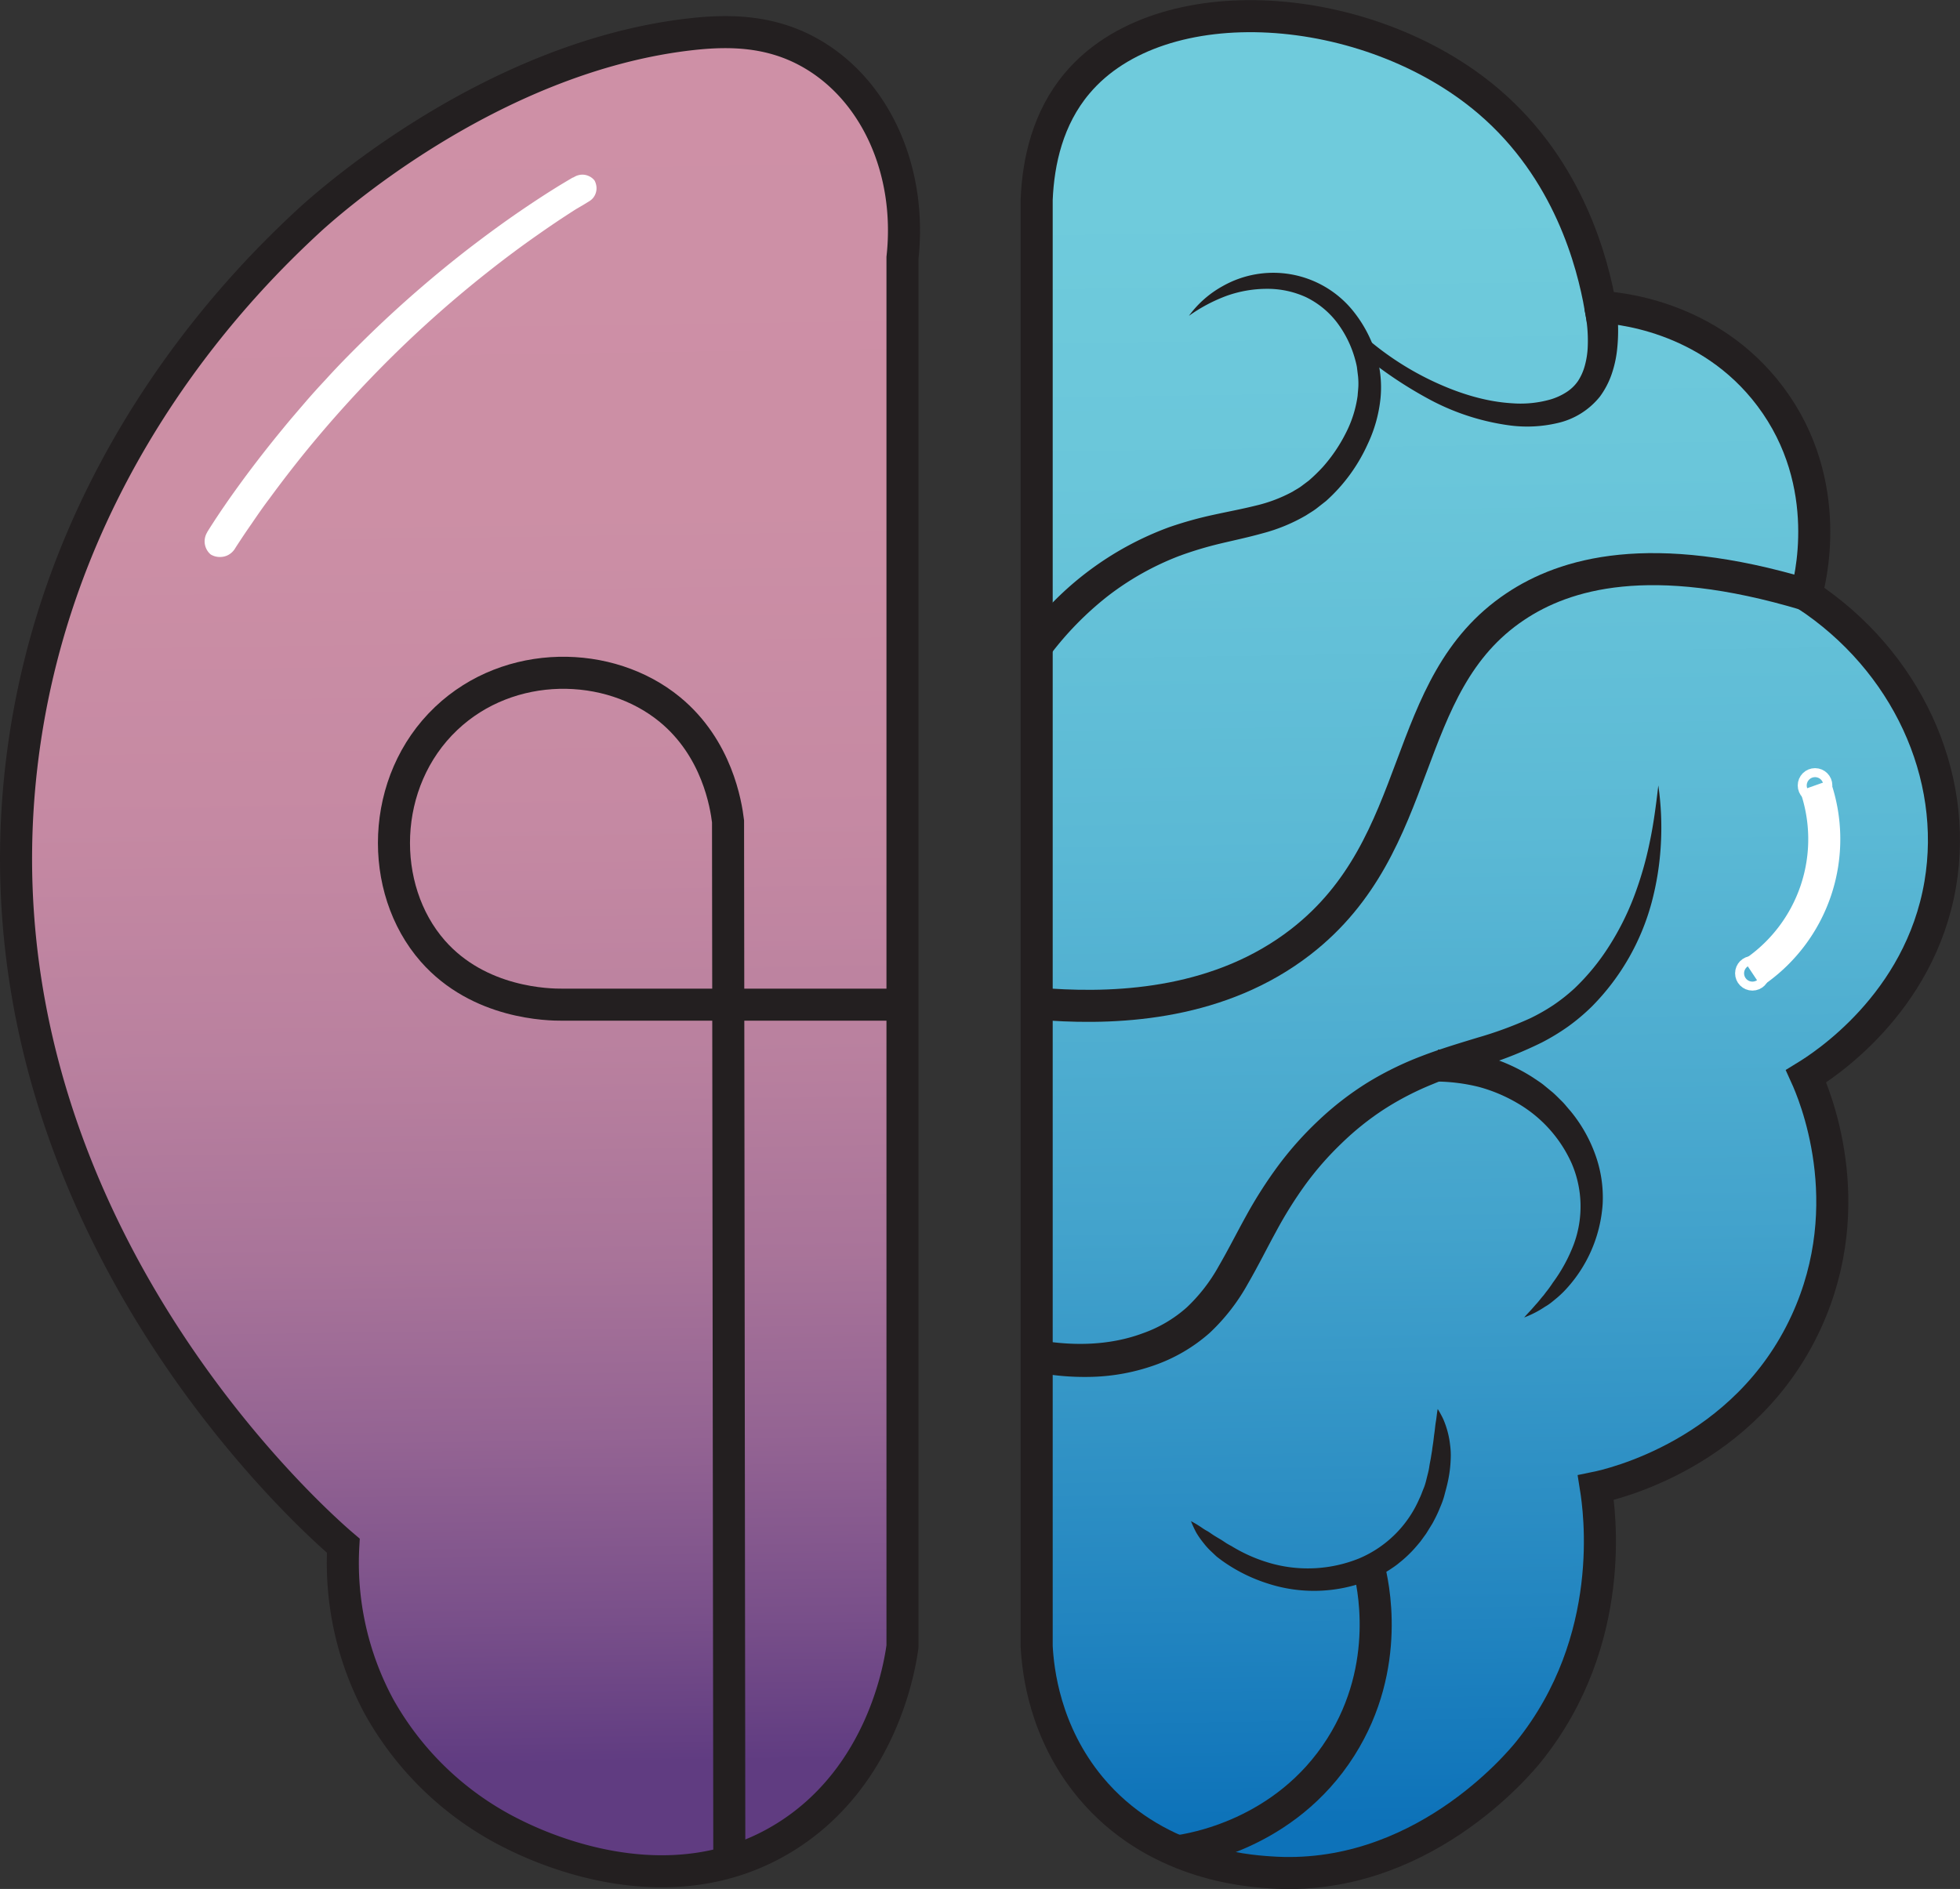 <svg xmlns="http://www.w3.org/2000/svg" xmlns:xlink="http://www.w3.org/1999/xlink" viewBox="0 0 611.42 589.4"><rect x="0" y="0" width="611.42" height="589.4" fill="#333333" stroke="none"/><defs><linearGradient id="a" x1="690.87" y1="73.48" x2="704.51" y2="1010.24" gradientUnits="userSpaceOnUse"><stop offset="0.26" stop-color="#6fcbdc"/><stop offset="0.35" stop-color="#6ac6da"/><stop offset="0.47" stop-color="#5bb9d5"/><stop offset="0.6" stop-color="#43a3cc"/><stop offset="0.73" stop-color="#2285c0"/><stop offset="0.8" stop-color="#0d72b9"/></linearGradient><linearGradient id="b" x1="373.88" y1="83.72" x2="387.35" y2="1008.91" gradientUnits="userSpaceOnUse"><stop offset="0.21" stop-color="#f5a8c3"/><stop offset="0.36" stop-color="#f2a6c2"/><stop offset="0.46" stop-color="#ea9fbf"/><stop offset="0.54" stop-color="#db94ba"/><stop offset="0.61" stop-color="#c684b3"/><stop offset="0.67" stop-color="#ac70ab"/><stop offset="0.73" stop-color="#8b57a0"/><stop offset="0.78" stop-color="#6b3e95"/></linearGradient></defs><path d="M557.51,307V776.24c1.33,4.46,14.48,46,54.42,59.14,48.9,16,89.55-26.43,93.5-30.7,32.24-34.8,27.38-79.57,26.51-86.52,4.49-.92,46.54-10.31,65.59-51.63,17.19-37.29,2.31-71.66,0-76.75,2.84-1.68,41.19-25.2,43.26-71.17,1.44-32-15.26-62.47-43.26-79.06,1-3.42,9.43-34.45-11.16-61.88-19.41-25.85-49-27.72-53-27.91-1.88-10.32-10-47.93-43.26-71.17-18.53-12.94-37.63-16.38-47.45-18.14-16.78-3-32.44-5.83-48.84,1.4C568.45,273,559.53,300.2,557.51,307Z" transform="translate(-234.12 -254)" style="fill:url(#a)"/><path d="M517,330.16c0-3.8-.29-43-27.91-59.94-20-12.3-43.79-6.43-64.19-1.4a143.4,143.4,0,0,0-38.49,15.78c-9.28,4.86-129.75,70.72-144.31,213.08C227.5,640.77,333.29,729.86,341.22,736.3c0,5.39.8,53.79,40.46,82.33,25.41,18.29,67.71,29.11,100.48,7,26.43-17.85,32.62-47.67,33.95-55.07Z" transform="translate(-234.12 -254)" style="opacity:0.8;fill:url(#b)"/><path d="M515.65,334.41c3-27.48-8.65-52.85-29.31-64.19-11.9-6.54-24.27-6.9-36.28-5.58-63.44,7-115.39,54.31-120,58.61-17.19,16-78.45,74.81-89.31,170.24C224.81,633.47,331.46,728,341.22,736.3a94.54,94.54,0,0,0,11.16,50.24,97.25,97.25,0,0,0,40.47,39.07c6.53,3.33,48.95,25,86.52,1.4,30.25-19,35.51-53.64,36.28-59.32Z" transform="translate(-234.12 -254)" style="fill:none;stroke:#231f20;stroke-miterlimit:10;stroke-width:10px"/><path d="M557.51,316.27V767.69c.39,7.48,2.43,26.73,16.75,44,19.82,23.86,48.31,26,55.82,26.51,46.85,3.45,77.8-33.79,80.93-37.68,28-34.86,22-75.59,20.93-82.33,4.49-.92,46.54-10.31,65.59-51.63,17.19-37.29,2.31-71.66,0-76.75,5-3.07,35.5-22.43,41.86-60,5.79-34.16-10.67-69.73-41.86-90.22,1-3.42,9.43-34.45-11.16-61.88-19.41-25.85-49-27.72-53-27.91-2.42-13.69-9.78-42.78-34.89-64.19-37.34-31.84-102.24-36.72-128.38-5.58C561,290.83,558,304.33,557.51,316.27Z" transform="translate(-234.12 -254)" style="fill:none;stroke:#231f20;stroke-miterlimit:10;stroke-width:10px"/><path d="M605,352.55a32.54,32.54,0,0,1,10.48-9.24,32,32,0,0,1,40.3,7.18A40.4,40.4,0,0,1,663,363.35a35.11,35.11,0,0,1,1.77,14.91,43.8,43.8,0,0,1-4,14.31,53.2,53.2,0,0,1-13,17.76l-3,2.35c-1,.77-2.11,1.39-3.17,2.09A54.25,54.25,0,0,1,628,420.4c-4.61,1.29-9.09,2.22-13.42,3.26a113.62,113.62,0,0,0-12.52,3.78,88,88,0,0,0-22.44,12.61,99.91,99.91,0,0,0-18.1,18.53l-8-6a98.26,98.26,0,0,1,45.27-34.07,119.2,119.2,0,0,1,13.7-3.84c4.54-1,9-1.82,13.21-2.87a46.49,46.49,0,0,0,11.65-4.39c.85-.55,1.76-1,2.58-1.6l2.44-1.83a52.85,52.85,0,0,0,4.43-4.3,49.11,49.11,0,0,0,7.08-10.42,36.29,36.29,0,0,0,3.75-11.77c.06-1,.19-2,.23-3s0-2-.09-3l-.37-3c-.18-1-.45-2-.74-3A33.89,33.89,0,0,0,651,354.37a27.08,27.08,0,0,0-9.5-7.66,28.93,28.93,0,0,0-12.11-2.59,37.56,37.56,0,0,0-12.61,2.18A50.11,50.11,0,0,0,605,352.55Z" transform="translate(-234.12 -254)" style="fill:#231f20"/><path d="M660.08,359.24a91.84,91.84,0,0,0,21.66,14c7.75,3.59,16,6.14,24.26,6.6a34.13,34.13,0,0,0,11.82-1.21,19.15,19.15,0,0,0,5-2.3,12.63,12.63,0,0,0,3.56-3.45,16.83,16.83,0,0,0,2.13-4.81,26,26,0,0,0,.89-5.59,45.27,45.27,0,0,0-1-11.9l9.86-1.68a54.67,54.67,0,0,1,.28,14.48,35.38,35.38,0,0,1-1.67,7.38,26.2,26.2,0,0,1-3.67,7,23.6,23.6,0,0,1-13.34,8.27,41.43,41.43,0,0,1-14.45.75,73.51,73.51,0,0,1-26.17-8.59A128.69,128.69,0,0,1,657,362.79Z" transform="translate(-234.12 -254)" style="fill:#231f20"/><path d="M561.7,567.45c22.32,1.48,53.34-.33,78.14-19.53,39.63-30.69,30.25-80.11,67-104.66,15.39-10.29,42-18.31,90.7-3.71" transform="translate(-234.12 -254)" style="fill:none;stroke:#231f20;stroke-miterlimit:10;stroke-width:10px"/><path d="M557.77,672.09c11.16,2,22.61,1.74,32.85-2.08a41.1,41.1,0,0,0,13.7-8.06,53,53,0,0,0,10-12.92c2.91-5,5.59-10.35,8.57-15.73A138.11,138.11,0,0,1,633,617.52a106.82,106.82,0,0,1,12.62-14.09,95.89,95.89,0,0,1,15-11.58,100.91,100.91,0,0,1,17-8.34c5.83-2.25,11.72-4,17.42-5.74a119.64,119.64,0,0,0,16.34-6,61.14,61.14,0,0,0,7.32-4.16,56.58,56.58,0,0,0,6.58-5.21,69.74,69.74,0,0,0,10.78-13.16,84.64,84.64,0,0,0,7.77-15.45,110.17,110.17,0,0,0,4.9-16.93c1.24-5.81,2-11.76,2.7-17.79a92.54,92.54,0,0,1,.8,18.24,89.31,89.31,0,0,1-2.88,18.28,73,73,0,0,1-18.65,32.46,63.47,63.47,0,0,1-7.37,6.22,68.52,68.52,0,0,1-8.22,5,125,125,0,0,1-17.32,7c-5.74,2-11.37,3.75-16.72,6a90.87,90.87,0,0,0-15.22,7.87,87.74,87.74,0,0,0-13.3,10.67,96.8,96.8,0,0,0-11.28,12.91,129,129,0,0,0-9.17,14.72c-2.83,5.16-5.49,10.56-8.64,16a62.49,62.49,0,0,1-12,15.47A51.8,51.8,0,0,1,594.22,680,63.61,63.61,0,0,1,575,683.6a80.31,80.31,0,0,1-19.14-1.7Z" transform="translate(-234.12 -254)" style="fill:#231f20"/><path d="M682.67,581.5a60.88,60.88,0,0,1,15.46,2.2,55.37,55.37,0,0,1,14.2,6.51c1.07.74,2.19,1.42,3.22,2.23l3,2.47c1,.89,1.89,1.82,2.82,2.73s1.73,2,2.59,2.94a45.52,45.52,0,0,1,7.77,13.58,39.3,39.3,0,0,1,2.34,15.48,43.51,43.51,0,0,1-12.19,27.41,32.85,32.85,0,0,1-2.78,2.5c-.48.39-.95.79-1.45,1.16s-1,.7-1.54,1a31.32,31.32,0,0,1-6.53,3.37c.8-.94,1.65-1.79,2.44-2.68l1.18-1.35c.4-.42.78-.87,1.15-1.33s.74-.92,1.12-1.35.7-.93,1.07-1.38c.72-.9,1.38-1.84,2-2.78A50.1,50.1,0,0,0,725,642.4,34,34,0,0,0,724.4,617a41.16,41.16,0,0,0-17-18.84,48.93,48.93,0,0,0-11.89-5,56.9,56.9,0,0,0-12.81-1.69Z" transform="translate(-234.12 -254)" style="fill:#231f20"/><path d="M605.65,728.63a35.19,35.19,0,0,1,3.32,2c.51.36,1,.68,1.59,1s1.05.65,1.55,1c1,.69,2.06,1.28,3.09,1.9l1.51,1c.51.31,1,.58,1.55.87a48.66,48.66,0,0,0,12.89,5.55,42.69,42.69,0,0,0,27-1.71,35.54,35.54,0,0,0,18.74-18.62c.52-1,.87-2.12,1.32-3.18s.73-2.2,1-3.31.6-2.25.76-3.4.44-2.29.6-3.45l.29-1.74c.06-.59.15-1.18.24-1.77.2-1.18.29-2.37.47-3.58s.26-2.43.48-3.69.29-2.52.56-3.86a19.93,19.93,0,0,1,1,1.72,17.3,17.3,0,0,1,.88,1.78,28.61,28.61,0,0,1,1.26,3.76,27,27,0,0,1,.72,3.9,23.91,23.91,0,0,1,.21,4,39.34,39.34,0,0,1-1,7.93c-.29,1.31-.66,2.6-1,3.9s-.82,2.56-1.36,3.8a35,35,0,0,1-1.7,3.68c-.31.6-.61,1.22-1,1.8l-1.07,1.74-.54.87-.6.83-1.2,1.65c-.88,1.06-1.76,2.11-2.71,3.1a40.16,40.16,0,0,1-3,2.81L670,742.13c-.55.42-1.11.82-1.69,1.2a28.72,28.72,0,0,1-3.55,2.09l-1.84.93c-.31.15-.61.32-.92.45l-1,.38a46.62,46.62,0,0,1-31.71.81,50.68,50.68,0,0,1-14.11-7.14c-.52-.4-1.06-.78-1.57-1.2l-1.43-1.35a22.1,22.1,0,0,1-2.66-2.9,25.38,25.38,0,0,1-2.24-3.22A32.14,32.14,0,0,1,605.65,728.63Z" transform="translate(-234.12 -254)" style="fill:#231f20"/><path d="M601.46,831.63c4.15-.56,33.56-5.06,50.94-32.53,16.12-25.47,9.86-51.63,8.72-56.05" transform="translate(-234.12 -254)" style="fill:none;stroke:#231f20;stroke-miterlimit:10;stroke-width:10px"/><path d="M461.63,835q-.21-162.36-.4-324.73c-.63-5.18-3.4-22.77-18.15-34.89-18.92-15.55-50.07-15.9-69.77,2.79-20.7,19.64-21.21,53.15-4.19,72.57,14.48,16.51,36.33,16.77,40.47,16.74H517" transform="translate(-234.12 -254)" style="fill:none;stroke:#231f20;stroke-miterlimit:10;stroke-width:10px"/><path d="M299.84,427a5.36,5.36,0,0,1-1.45-6.2,4.64,4.64,0,0,1,.29-.59l.09-.14,0-.07.09-.14.35-.56.69-1.09,1.39-2.15c.94-1.41,1.87-2.82,2.84-4.21,1.9-2.79,3.87-5.52,5.86-8.24q6-8.13,12.41-15.9c2.12-2.61,4.33-5.15,6.51-7.7s4.44-5.06,6.74-7.51c4.52-5,9.28-9.74,14.09-14.44a369.32,369.32,0,0,1,30.46-26.4c5.33-4.09,10.74-8.08,16.29-11.87q4.17-2.85,8.42-5.58c1.43-.9,2.85-1.8,4.3-2.68l2.19-1.31,1.1-.65.56-.32.14-.08h0a2.92,2.92,0,0,0-.34.23,4,4,0,0,0-.78.8,4.14,4.14,0,0,0-.78,3,3.93,3.93,0,0,0,.9,2.09,4.26,4.26,0,0,0,1.57,1.54,4.19,4.19,0,0,0,2.71.44,3.56,3.56,0,0,0,1-.32l.19-.09-.12.07-.51.3-1,.62-2.06,1.27c-1.38.85-2.75,1.75-4.11,2.63-2.72,1.8-5.43,3.63-8.1,5.52q-8,5.66-15.71,11.78a361.29,361.29,0,0,0-29.43,26,376.31,376.31,0,0,0-26.46,29q-6.22,7.62-12,15.52c-2,2.63-3.83,5.3-5.67,8q-1.4,2-2.73,4l-1.32,2-.65,1-.32.51-.08.13-.05.08a5.92,5.92,0,0,1-.83,1,5.59,5.59,0,0,1-1.56,1.05,5.43,5.43,0,0,1-2.13.45A5.49,5.49,0,0,1,299.84,427Zm6-8a4.63,4.63,0,0,0-2.75-1.13,4.78,4.78,0,0,0-2,.32,4.58,4.58,0,0,0-1.47.92,4.17,4.17,0,0,0-.75.9l0,0,.09-.14.34-.54.69-1.08,1.4-2.13c.93-1.42,1.88-2.81,2.84-4.2,1.92-2.78,3.86-5.53,5.87-8.23q6-8.13,12.4-15.91a362,362,0,0,1,57.74-56.11c5.3-4.13,10.75-8.07,16.3-11.88,2.77-1.9,5.59-3.75,8.43-5.57,1.43-.9,2.85-1.8,4.31-2.67l2.19-1.31,1.12-.65.57-.33.14-.08.32-.17a5.2,5.2,0,0,1,1.12-.39,4.73,4.73,0,0,1,3,.29,4.79,4.79,0,0,1,1.83,1.39,5.12,5.12,0,0,1,.63,2.26,4.77,4.77,0,0,1-1,3.12,4.64,4.64,0,0,1-.92.88l-.4.27-.09.05-.13.08-.51.31-1,.62L414,319.14c-1.38.86-2.74,1.76-4.11,2.65-2.72,1.79-5.42,3.64-8.09,5.52C396.4,331.08,391.17,335,386,339.1a361.36,361.36,0,0,0-29.47,25.95,368.48,368.48,0,0,0-26.49,29q-6.22,7.59-12,15.51c-1.92,2.64-3.82,5.3-5.65,8-.93,1.34-1.83,2.7-2.72,4.05l-1.31,2-.64,1-.3.5-.08.12,0,.07s-.07.12,0-.08a3.6,3.6,0,0,0,.26-.52,4.67,4.67,0,0,0,.07-3.33A4.62,4.62,0,0,0,305.84,419Z" transform="translate(-234.12 -254)" style="fill:#fff"/><path d="M351.68,350.46" transform="translate(-234.12 -254)" style="fill:none;stroke:#fff;stroke-miterlimit:10"/><path d="M800.32,499.07a50.26,50.26,0,0,1-19.54,58.61" transform="translate(-234.12 -254)" style="fill:none;stroke:#fff;stroke-miterlimit:10;stroke-width:10px"/><circle cx="566.2" cy="245.08" r="1.4" style="fill:none;stroke:#fff;stroke-miterlimit:10;stroke-width:8px"/><circle cx="546.66" cy="303.69" r="1.4" style="fill:none;stroke:#fff;stroke-miterlimit:10;stroke-width:8px"/></svg>